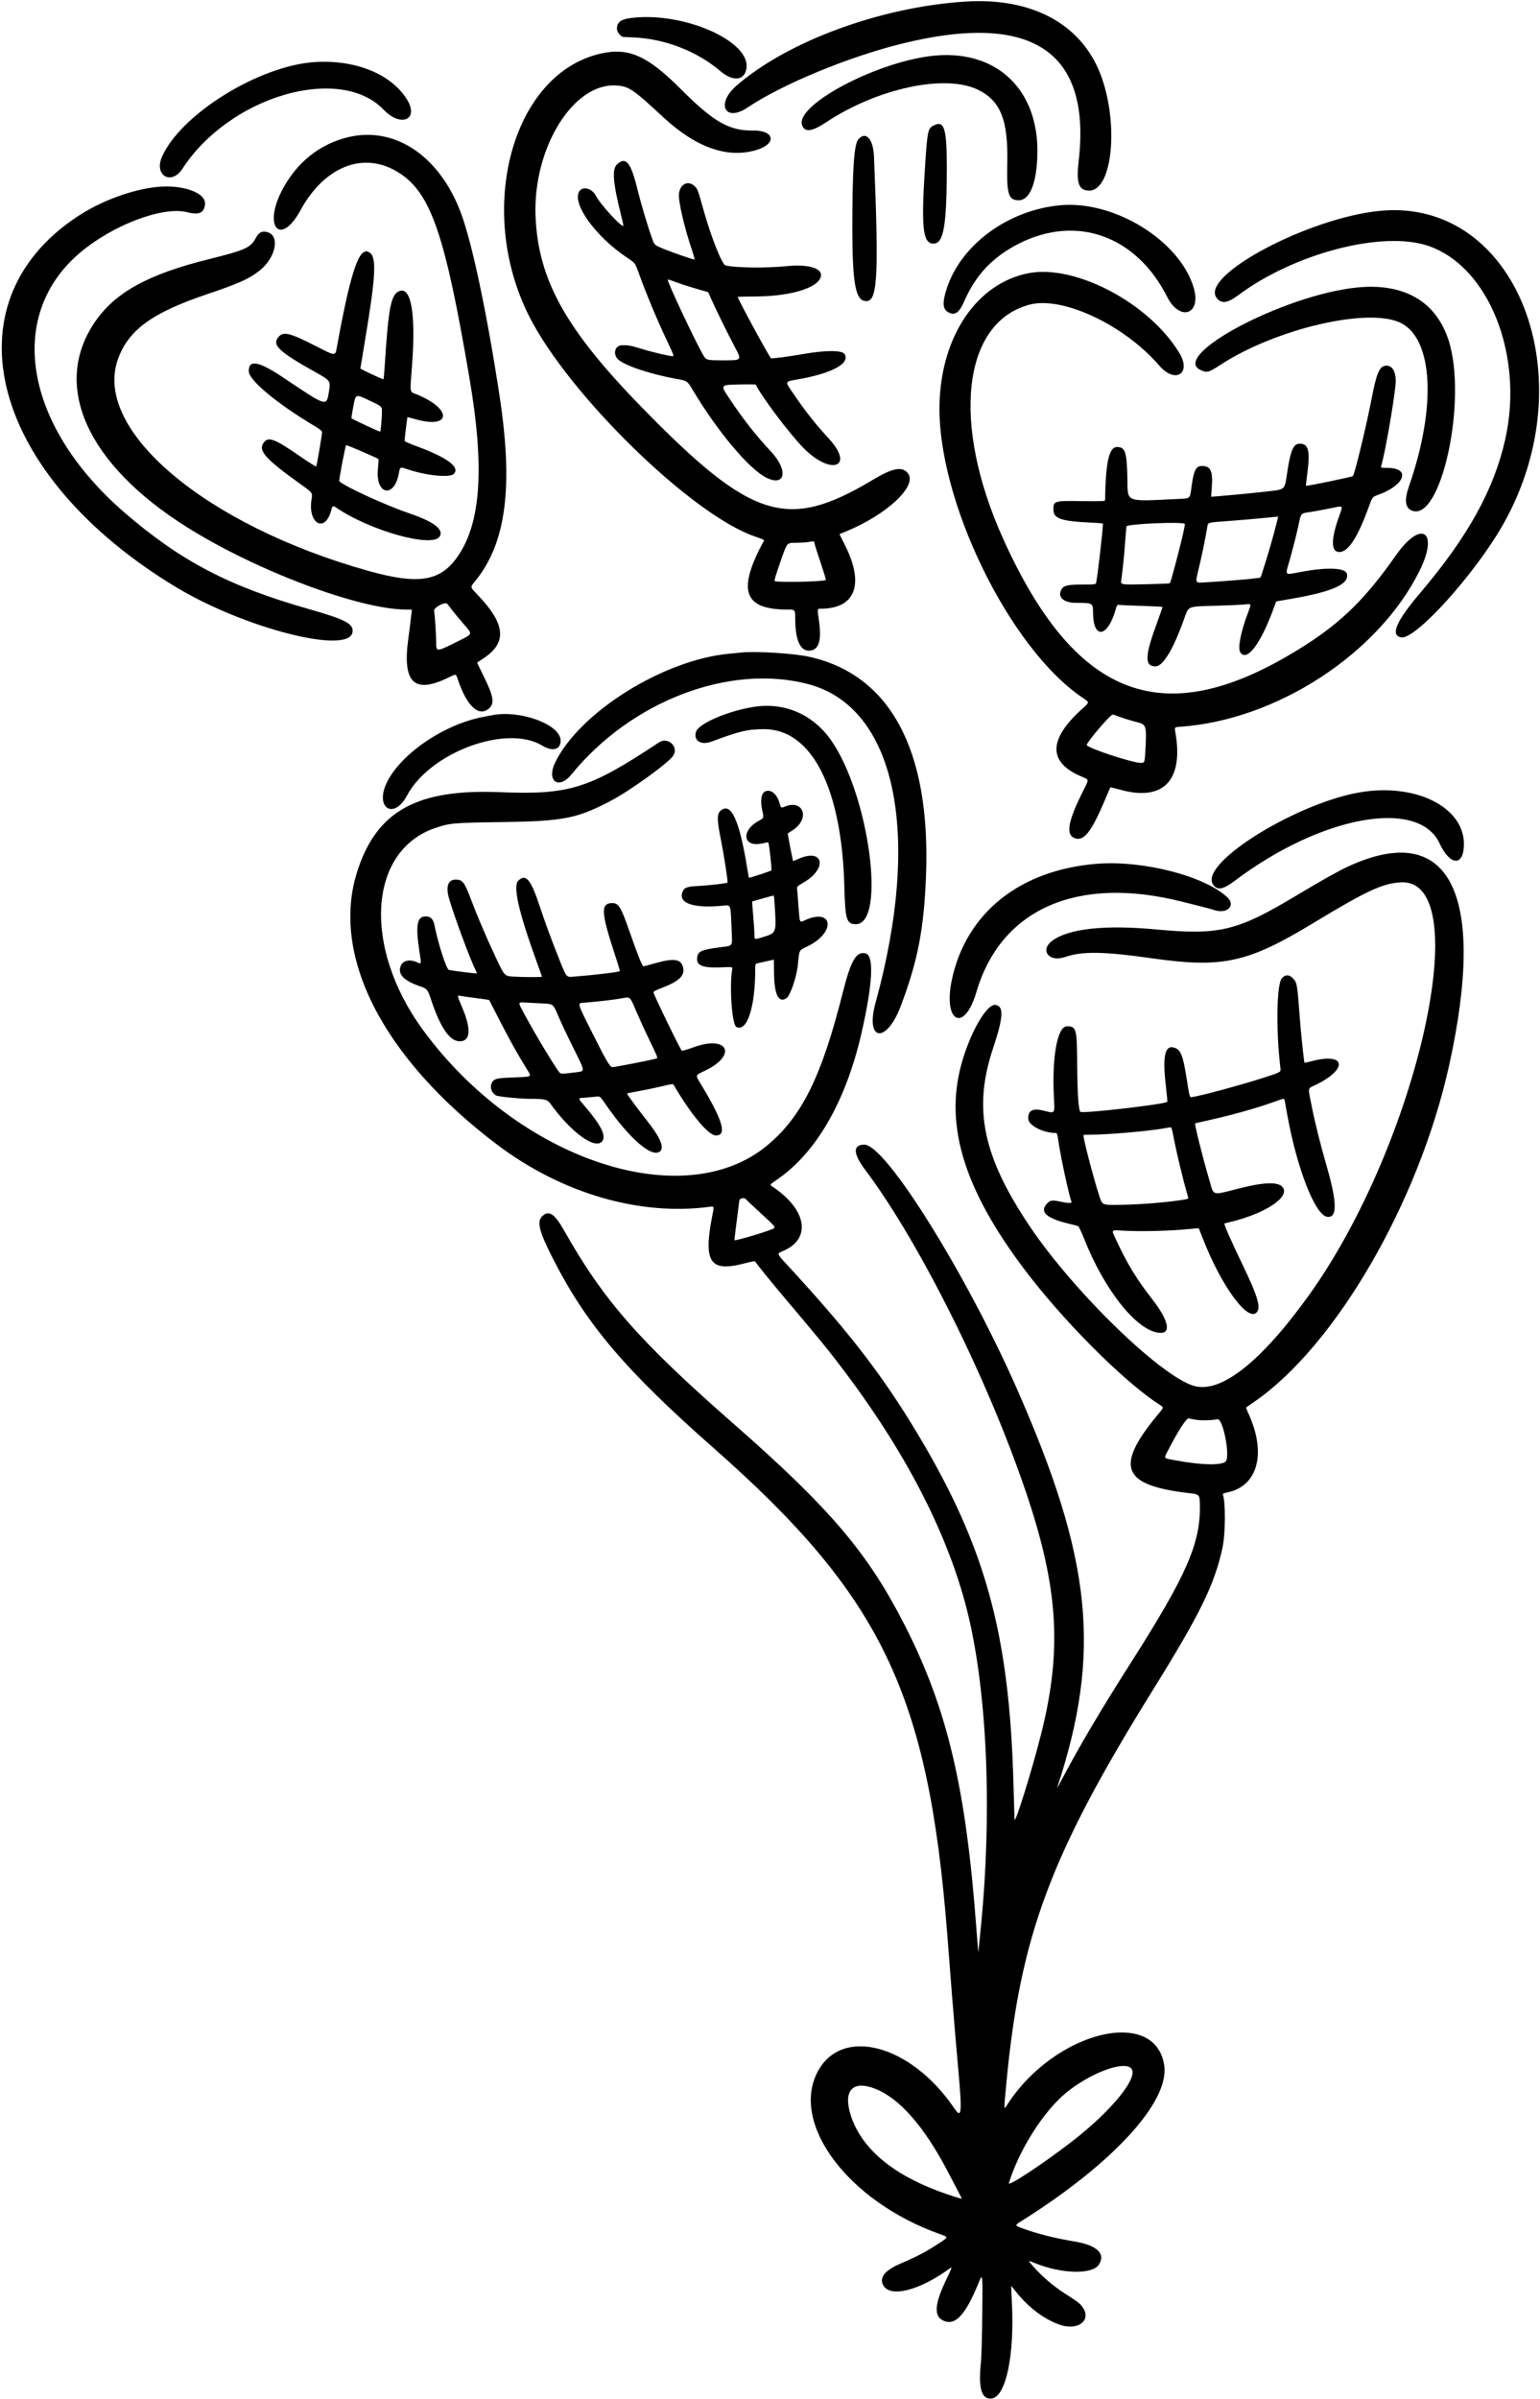 <svg width="395" height="615" viewBox="0 0 395 615" fill="none" xmlns="http://www.w3.org/2000/svg">
<path d="M247.761 0.4C226.075 1.724 201.996 10.548 188.877 21.979C183.557 26.616 185.95 31.423 191.676 27.598C200.586 21.616 217.636 14.565 231.331 11.189C264.747 2.942 280.024 13.134 276.648 41.508C276.007 46.956 276.712 48.857 279.383 48.857C285.43 48.857 287.053 31.295 282.182 18.817C277.182 6.083 264.641 -0.647 247.761 0.4Z" fill="black"/>
<path d="M163.048 4.484C159.415 4.783 158.24 5.488 158.24 7.432C158.24 8.201 159.244 9.441 159.907 9.483C160.099 9.483 161.21 9.547 162.385 9.59C170.397 9.889 178.73 13.094 184.734 18.201C188.024 21 190.994 20.7 191.464 17.495C192.49 10.765 176.337 3.373 163.048 4.484Z" fill="black"/>
<path d="M154.074 13.736C131.426 18.842 121.918 53.626 135.699 81.017C145.827 101.143 177.512 132.06 193.665 137.529C194.99 137.978 196.037 138.405 195.994 138.491C189.029 151.289 190.652 156.225 201.891 156.246C203.963 156.246 203.963 156.246 203.963 158.468C203.963 163.874 205.181 166.779 207.425 166.779C209.967 166.779 210.8 164.408 210.074 159.237C209.604 155.883 209.583 156.032 210.544 156.032C219.582 156.011 221.868 149.537 216.441 139.175C215.821 137.957 215.309 136.931 215.351 136.91C215.373 136.888 216.078 136.611 216.89 136.269C227.509 131.932 235.457 124.475 232.85 121.291C231.376 119.475 229.004 119.924 223.791 123.043C201.912 136.119 192.81 133.256 164.736 104.54C145.122 84.457 138.071 71.808 137.366 55.527C136.639 38.007 147.023 21.149 158.112 21.919C161.317 22.132 162.3 22.795 170.184 30.102C178.645 37.922 186.764 40.721 194.199 38.392C199.348 36.746 198.6 33.371 193.109 33.456C187.042 33.542 183.025 31.256 174.671 22.88C166.039 14.248 161.232 12.112 154.074 13.736ZM208.877 139.089C208.877 139.303 209.561 141.525 210.416 144.003C211.249 146.503 211.89 148.597 211.826 148.661C211.377 149.11 199.156 149.366 198.707 148.939C198.558 148.768 198.964 147.422 200.652 142.614C201.891 139.153 201.891 139.153 204.049 139.132C205.245 139.132 206.634 139.046 207.168 138.961C208.685 138.683 208.877 138.705 208.877 139.089Z" fill="black"/>
<path d="M238.488 14.394C224.045 16.253 204.067 27 205.713 32.021C206.354 33.987 208.191 33.794 211.845 31.38C224.963 22.663 242.291 18.924 250.752 22.962C256.67 25.804 258.636 30.739 258.358 42.17C258.187 49.798 258.679 51.336 261.307 51.336C264.063 51.336 265.836 47.17 266.071 40.012C266.669 22.791 255.324 12.236 238.488 14.394Z" fill="black"/>
<path d="M80.767 15.91C66.473 16.807 46.325 29.285 41.539 40.224C39.445 44.968 43.954 47.596 46.774 43.28C58.846 24.67 87.134 16.38 98.415 28.131C102.902 32.81 107.645 30.588 104.312 25.375C100.189 18.901 91.108 15.269 80.767 15.91Z" fill="black"/>
<path d="M239.152 32.341C238.041 33.003 237.828 34.05 237.315 41.934C236.225 58.258 236.653 62.445 239.43 62.445C242.037 62.445 242.827 57.916 242.849 42.938C242.849 32.554 242.165 30.589 239.152 32.341Z" fill="black"/>
<path d="M89.656 35.081C82.071 36.768 75.875 41.747 72.157 49.139C67.5 58.455 72.093 63.006 77.029 53.968C83.311 42.452 93.523 38.584 102.433 44.353C110.552 49.609 114.163 60.164 120.402 96.849C124.29 119.561 123.393 133.748 117.581 142.359C113.073 149.046 107.539 149.986 94.463 146.333C52.757 134.646 23.913 110.353 30.195 92.234C32.823 84.692 38.869 80.227 52.907 75.483C61.218 72.684 63.889 71.488 66.538 69.394C70.833 65.997 71.922 60.249 68.418 59.459C67.136 59.181 66.367 59.587 65.62 60.997C64.252 63.519 62.949 64.095 53.697 66.403C37.972 70.291 29.532 74.949 24.341 82.534C13.209 98.858 22.268 119.006 47.993 135.158C65.79 146.333 92.199 156.246 104.185 156.246C105.723 156.246 105.723 156.246 105.595 156.823C105.552 157.165 105.424 157.998 105.36 158.704C105.296 159.409 104.997 161.759 104.698 163.917C103.202 175.198 106.322 178.018 115.317 173.531C116.962 172.72 116.962 172.72 117.432 174.151C119.718 181.031 122.837 183.915 125.465 181.565C126.918 180.24 126.598 178.424 123.927 173.083C123.051 171.309 122.346 169.857 122.389 169.835C122.431 169.792 123.136 169.322 123.991 168.767C130.144 164.729 129.696 159.921 122.41 152.379C120.594 150.499 120.594 150.499 121.684 149.196C129.803 139.432 131.747 125.01 128.093 101.229C124.888 80.205 121.085 62.258 118.244 54.652C112.859 40.166 101.557 32.431 89.656 35.081ZM115.893 156.289C116.47 157.058 117.859 158.725 118.949 159.986C121.278 162.656 121.342 162.443 117.56 164.323C111.898 167.164 111.877 167.164 111.877 164.729C111.855 162.464 111.578 158.041 111.343 156.567C111.214 155.755 114.056 154.217 114.676 154.751C114.761 154.815 115.295 155.499 115.893 156.289Z" fill="black"/>
<path d="M220.134 35.744C219.045 37.026 218.617 43.67 218.617 58.819C218.639 71.959 219.386 76.552 221.608 77.108C225.091 77.984 225.497 72.386 224.172 40.124C224.001 35.594 222.036 33.479 220.134 35.744Z" fill="black"/>
<path d="M158.28 42.111C156.934 43.371 157.191 46.747 159.327 55.272C159.691 56.661 159.926 57.836 159.883 57.879C159.434 58.328 153.964 52.367 152.896 50.273C151.913 48.328 149.606 47.623 148.644 48.969C146.508 51.961 152.661 60.592 160.802 66.019C162.895 67.408 162.895 67.408 163.793 69.887C165.865 75.613 168.664 82.3 171.549 88.347C172.766 90.911 172.895 91.295 172.531 91.295C171.655 91.295 166.891 90.163 164.391 89.372C161.849 88.582 161.143 88.454 159.498 88.496C157.725 88.539 157.127 90.761 158.515 92.107C160.161 93.688 166.699 95.889 173.514 97.128C176.292 97.62 176.292 97.62 177.745 100.077C184.09 110.653 192.039 120.118 196.483 122.404C201.44 124.925 202.273 120.566 197.765 115.759C193.876 111.614 190.692 107.576 187.039 102.085C184.753 98.666 184.753 98.666 189.282 98.56C191.761 98.496 193.833 98.517 193.876 98.602C195.137 101.401 202.508 111.208 206.097 114.84C213.191 122.019 219.323 119.755 212.592 112.426C208.918 108.431 206.653 105.546 203.127 100.376C201.375 97.812 201.375 97.812 204.217 97.32C213.362 95.761 218.169 93.175 216.609 90.718C216.011 89.778 211.802 89.757 206.631 90.654C202.273 91.402 198 91.979 197.765 91.829C197.337 91.552 189.218 76.638 189.218 76.104C189.218 76.061 191.205 76.019 193.662 75.997C203.234 75.976 210.584 73.561 210.584 70.463C210.584 68.669 206.952 67.707 202.102 68.199C196.718 68.754 188.47 68.669 186.077 68.028C185.201 67.793 182.488 60.998 180.565 54.225C178.963 48.542 178.963 48.521 178.215 47.773C176.57 46.128 174.433 47.111 174.155 49.653C173.942 51.49 175.48 58.199 177.552 64.31C177.958 65.528 178.215 66.511 178.129 66.511C177.659 66.511 172.766 64.844 170.48 63.904C167.895 62.857 167.895 62.857 167.34 61.34C166.229 58.37 164.412 52.238 163.344 47.922C161.763 41.577 160.46 40.081 158.28 42.111ZM174.155 72.6C175.33 73.027 177.488 73.711 178.941 74.117C180.394 74.523 181.612 74.865 181.633 74.886C181.676 74.929 181.997 75.677 182.381 76.553C183.428 78.924 186.59 85.398 188.556 89.094C190.265 92.364 190.265 92.364 185.693 92.364C181.121 92.364 181.121 92.364 180.245 90.804C178.087 87.022 171.271 72.493 171.271 71.724C171.271 71.553 171.506 71.639 174.155 72.6Z" fill="black"/>
<path d="M40.108 47.939C33.548 48.666 25.792 51.572 19.789 55.546C-14.055 77.959 -2.197 122.036 45.321 150.603C62.734 161.05 89.335 167.845 90.403 162.097C90.809 159.939 88.736 158.828 79.186 156.115C58.739 150.303 46.325 143.808 31.967 131.416C7.033 109.879 1.628 82.595 18.998 66.143C27.224 58.366 41.411 52.64 48.12 54.413C51.09 55.182 52.393 54.563 52.585 52.298C52.82 49.35 46.667 47.213 40.108 47.939Z" fill="black"/>
<path d="M271.886 52.619C258.511 53.879 246.46 62.746 242.828 73.985C241.653 77.574 241.781 79.305 243.277 80.074C244.965 80.95 246.033 80.181 247.379 77.104C250.306 70.395 254.729 65.78 261.416 62.404C276.223 54.969 291.457 60.46 299.362 76.078C302.588 82.488 308.186 80.672 306.199 73.835C302.674 61.721 285.816 51.294 271.886 52.619Z" fill="black"/>
<path d="M354.163 54.029C335.767 55.717 307.586 70.695 312.073 76.378C313.269 77.916 314.829 77.724 317.478 75.759C331.943 64.926 354.634 59.029 366.342 63.025C381.875 68.323 390.913 91.057 386.084 112.615C383.221 125.434 376.512 137.549 364.462 151.757C358.095 159.235 356.535 162.825 359.377 163.38C363.009 164.107 378.542 146.886 385.657 134.216C406.852 96.505 388.904 50.846 354.163 54.029Z" fill="black"/>
<path d="M93.311 64.651C91.388 65.613 89.273 73.091 86.346 89.308C85.983 91.273 85.983 91.273 81.047 88.731C74.317 85.291 72.671 84.885 71.411 86.402C69.702 88.432 71.496 90.141 80.897 95.397C84.85 97.598 84.85 97.598 84.316 100.717C83.718 104.2 83.696 104.2 73.013 97.021C66.411 92.577 63.805 92.043 63.805 95.141C63.805 97.469 71.176 103.58 81.068 109.434C81.966 109.969 82.607 110.503 82.607 110.716C82.628 111.357 81.261 119.391 81.111 119.562C81.047 119.647 79.338 118.6 77.351 117.233C70.193 112.276 68.74 111.763 67.522 113.643C66.24 115.588 68.249 117.788 77.073 124.091C80.192 126.313 80.192 126.313 79.915 127.98C78.868 134.326 83.461 136.783 84.978 130.693C85.235 129.689 85.448 129.582 86.132 130.052C94.935 136.099 111.216 140.607 112.839 137.424C113.78 135.629 111.13 133.663 104.934 131.569C98.802 129.476 88.568 124.775 87.029 123.365C86.859 123.194 88.546 114.413 88.781 114.114C88.888 113.985 96.708 117.361 97.093 117.682C97.135 117.724 97.05 118.921 96.922 120.352C96.324 126.826 101.088 127.788 102.285 121.421C102.627 119.583 102.541 119.626 104.742 120.352C109.335 121.912 115.382 122.51 116.386 121.485C118.095 119.775 114.741 117.276 106.814 114.37C105.126 113.75 103.759 113.131 103.759 113.002C103.759 112.639 104.443 106.999 104.507 106.935C104.528 106.913 105.383 107.127 106.387 107.405C115.724 110.118 116.172 104.905 106.921 101.102C104.977 100.29 105.126 101.166 105.682 93.688C106.686 80.505 105.468 73.454 102.456 74.608C100.276 75.42 99.635 78.732 98.653 94.136C98.546 95.76 98.417 97.128 98.353 97.213C98.225 97.32 92.435 94.606 92.435 94.457C92.435 94.414 93.012 90.91 93.717 86.68C96.388 70.741 96.623 65.805 94.785 64.737C94.08 64.31 93.973 64.31 93.311 64.651ZM97.969 105.482C97.947 107.234 97.67 110.503 97.52 110.652C97.413 110.738 90.405 107.49 90.149 107.234C90.106 107.191 90.32 105.759 90.64 104.072C91.217 100.973 91.217 100.973 94.614 102.597C97.99 104.2 97.99 104.2 97.969 105.482Z" fill="black"/>
<path d="M263.702 70.05C250.668 72.635 241.567 85.882 240.99 103.146C240.156 127.824 258.916 166.41 277.867 178.973C279.427 180.02 279.427 180.02 277.867 181.431C268.658 189.592 268.68 195.596 277.91 199.271C279.299 199.848 279.299 199.848 277.91 202.561C274.043 210.189 273.316 213.779 275.453 214.761C277.91 215.872 279.854 213.479 283.486 204.869C284.17 203.224 284.768 201.856 284.811 201.814C284.854 201.771 285.879 202.027 287.097 202.369C298.357 205.574 303.677 200.126 301.455 187.605C301.241 186.387 301.241 186.387 302.865 186.281C327.543 184.507 353.545 167.543 364.079 146.369C369.164 136.156 364.57 133.058 358.075 142.31C349.4 154.659 342.819 160.791 330.555 167.97C297.524 187.306 275.496 178.354 257.335 138.186C243.96 108.594 246.823 82.742 264.001 78.105C272.462 75.819 288.336 83.254 297.374 93.745C301.434 98.445 305.686 95.753 302.502 90.497C294.768 77.678 275.731 67.657 263.702 70.05ZM287.589 183.888C288.657 184.272 290.473 184.828 291.605 185.105C293.977 185.661 294.105 186.046 293.828 191.601C293.635 195.489 293.614 195.553 292.652 195.553C290.388 195.553 278.743 191.686 278.743 190.96C278.743 190.233 284.79 183.161 285.409 183.161C285.538 183.161 286.499 183.482 287.589 183.888Z" fill="black"/>
<path d="M347.969 73.707C329.06 75.652 299.447 91.484 308.207 94.966C309.703 95.565 310.045 95.458 313.036 93.514C327.244 84.262 350.96 78.728 359.229 82.745C367.626 86.847 368.502 104.346 361.344 124.793C360.233 127.977 360.404 130.007 361.878 130.754C369.506 134.707 376.599 102.316 371.472 86.976C368.181 77.126 359.934 72.468 347.969 73.707Z" fill="black"/>
<path d="M355.125 93.792C353.736 94.113 353.009 95.972 351.813 102.189C350.488 109.09 347.476 121.525 347.006 122.038C346.771 122.252 335.169 124.666 334.977 124.517C334.934 124.495 335.105 122.914 335.361 121.013C336.066 115.5 335.575 113.727 333.396 113.727C331.857 113.727 331.131 115.18 330.34 119.966C329.293 126.269 330.49 125.307 322.499 126.247C319.85 126.546 310.705 127.38 310.662 127.315C310.641 127.315 310.705 126.29 310.812 125.051C311.132 120.82 310.577 119.538 308.462 119.453C306.774 119.389 306.24 120.393 305.641 124.602C305.171 128.021 305.492 127.721 301.86 127.914C288.463 128.555 289.275 128.875 289.168 122.786C289.04 115.842 288.634 114.581 286.497 114.581C284.468 114.581 283.592 118.47 283.442 128.127C283.442 128.491 283.164 128.512 277.332 128.448C270.366 128.341 270.195 128.405 270.195 130.627C270.195 132.935 272.118 133.597 279.746 133.96C281.434 134.024 282.844 134.153 282.887 134.217C283.036 134.452 281.562 147.442 281.177 149.237C281.049 149.835 281.049 149.835 277.652 149.835C273.806 149.835 272.759 150.091 272.225 151.138C271.2 153.104 272.823 154.536 276.092 154.536C280.344 154.536 280.344 154.536 280.365 157.228C280.451 163.83 284.019 163.424 286.049 156.587C286.455 155.155 286.583 154.963 286.968 155.048C287.203 155.091 289.831 155.219 292.8 155.305C295.749 155.39 298.185 155.518 298.185 155.604C298.185 155.689 297.394 157.911 296.454 160.539C293.634 168.274 293.612 170.816 296.369 170.816C298.356 170.816 301.09 166.201 303.932 158.04C304.851 155.454 304.851 155.454 310.748 155.305C313.995 155.219 317.585 155.07 318.696 154.984C321.196 154.771 321.046 154.514 319.999 157.335C318.226 162.099 317.435 166.18 318.119 167.206C319.743 169.684 323.14 165.368 326.409 156.672C326.9 155.326 327.328 154.194 327.328 154.172C327.349 154.172 328.802 153.895 330.597 153.596C341.643 151.737 346.172 149.771 345.467 147.079C345.083 145.562 340.703 145.348 334.208 146.502C329.101 147.421 329.571 147.934 330.981 142.913C331.622 140.605 332.498 137.144 332.926 135.242C333.844 131.119 333.267 131.717 336.857 131.119C338.523 130.819 340.916 130.371 342.156 130.114C344.463 129.602 344.463 129.602 343.544 132.144C341.344 138.191 341.344 141.502 343.523 141.502C345.809 141.502 348.224 137.806 351.065 129.965C352.005 127.38 352.005 127.38 353.415 126.867C360.295 124.41 361.94 120.008 356.022 119.944C354.334 119.923 354.142 119.88 354.249 119.538C355.21 116.291 357.304 104.518 357.924 98.835C358.287 95.395 357.154 93.344 355.125 93.792ZM326.836 136.396C325.96 139.665 325.042 142.784 323.546 147.421C323.418 147.805 323.225 148.126 323.097 148.126C322.948 148.126 322.093 148.211 321.153 148.339C319.422 148.553 312.97 149.045 308.846 149.301C306.56 149.451 306.56 149.451 307.393 146.053C308.162 142.977 309.252 137.635 309.679 134.986C309.829 133.918 309.829 133.918 315.064 133.554C317.948 133.341 321.986 132.999 324.037 132.785C326.088 132.571 327.798 132.422 327.819 132.422C327.862 132.443 327.413 134.217 326.836 136.396ZM303.419 136.973C302.436 141.225 300.278 149.301 300.065 149.515C300.001 149.579 297.138 149.686 293.698 149.771C287.438 149.899 287.438 149.899 287.587 148.745C288.036 145.476 288.356 142.336 288.57 139.152C288.72 137.208 288.869 135.306 288.912 134.943C289.019 134.281 303.633 133.661 303.911 134.302C303.953 134.388 303.74 135.584 303.419 136.973Z" fill="black"/>
<path d="M190.075 167.269C189.669 167.312 188.281 167.461 186.977 167.568C170.077 169.171 148.69 182.567 142.408 195.429C140.079 200.215 143.305 202.544 146.596 198.485C161.937 179.661 187.17 170.047 207.318 175.367C229.73 181.285 236.525 213.569 224.56 257.091C221.846 266.984 227.38 267.625 231.055 257.839C235.392 246.344 236.974 238.225 237.508 224.636C238.79 192.267 228.342 172.803 207.275 168.295C203.344 167.461 193.537 166.863 190.075 167.269Z" fill="black"/>
<path d="M193.6 181.159C186.956 182.142 179.242 185.411 178.537 187.547C177.79 189.791 179.755 191.094 182.383 190.132C189.861 187.355 191.677 186.928 195.951 186.906C208.193 186.885 215.928 201.99 216.569 227.288C216.782 235.749 217.146 236.902 219.517 236.902C227.38 236.902 222.914 203.7 213.193 189.791C208.556 183.167 201.399 180.026 193.6 181.159Z" fill="black"/>
<path d="M126.405 183.294C126.106 183.358 125.059 183.551 124.055 183.743C113.906 185.623 102.689 193.272 99.163 200.708C96.108 207.181 101.043 210.215 104.398 203.912C110.316 192.824 129.93 185.58 139.075 191.114C141.767 192.738 143.797 192.183 143.797 189.832C143.797 185.773 133.648 181.97 126.405 183.294Z" fill="black"/>
<path d="M169.028 190.302C150.974 202.245 146.103 203.762 128.155 203.057C107.089 202.202 96.812 207.8 91.791 222.885C84.526 244.592 97.987 271.129 127.579 293.456C144.137 305.934 164.114 311.745 182.083 309.331C183.194 309.181 183.194 309.181 182.681 311.703C180.374 323.561 182.104 326.125 190.822 323.881C193.193 323.261 193.62 323.197 193.77 323.475C194.069 323.988 197.958 328.774 200.671 332C210.564 343.687 212.722 346.337 217.016 352.063C233.083 373.493 243.723 394.581 248.403 414.237C253.317 434.962 254.492 465.473 251.501 494.83C251.202 497.671 250.967 500.171 250.945 500.385C250.924 500.598 250.689 497.735 250.411 494.039C247.74 458.23 242.976 438.06 232.165 416.801C222.593 397.999 212.999 386.718 187.83 364.669C163.901 343.687 154.799 333.303 144.714 315.463C142.236 311.062 140.74 310.1 139.052 311.788C137.62 313.22 138.304 315.762 142.065 323.091C150.525 339.585 160.546 351.358 182.809 370.972C226.075 409.067 238.083 433.937 242.954 495.641C243.253 499.402 243.83 506.794 244.236 512.093C244.664 517.371 245.326 525.361 245.732 529.827C246.822 541.813 246.672 543.245 244.77 540.424C233.639 524.015 215.841 519.294 209.688 531.109C202.701 544.527 217.678 564.354 241.074 572.666C243.253 573.435 243.253 573.435 241.288 574.738C237.634 577.152 235.562 578.242 231.118 580.165C226.994 581.917 225.498 583.733 226.524 585.72C228.255 589.096 235.882 587.152 243.852 581.297C244.236 581.02 243.98 581.703 242.762 584.224C239.749 590.463 239.472 593.604 241.822 594.779C244.941 596.318 247.548 593.604 251.009 585.165C252.056 582.601 252.056 582.601 251.949 592.856C251.907 598.497 251.736 604.159 251.608 605.462C250.881 612.214 251.778 615.184 254.406 614.799C258.039 614.265 260.261 603.539 259.534 590.079C259.427 587.857 259.342 586.019 259.363 585.976C259.406 585.955 260.004 586.66 260.688 587.558C263.786 591.489 268.017 594.651 271.991 595.954C276.584 597.471 280.046 594.694 277.674 591.403C276.99 590.442 276.584 590.121 273.187 587.942C270.11 585.955 267.205 583.477 264.812 580.72C263.594 579.353 263.594 579.353 265.559 580.144C272.439 582.9 280.152 583.071 281.862 580.485C283.656 577.729 281.392 575.55 275.751 574.588C270.538 573.712 266.243 572.644 262.355 571.234C260.197 570.443 260.197 570.443 262.013 569.311C285.494 554.569 300.044 538.694 298.612 529.378C296.284 514.273 270.495 520.725 258.402 539.42C257.419 540.959 257.44 541.322 258.124 533.993C261.692 496.133 269.384 475.536 295.792 433.061C307.885 413.596 311.56 406.076 313.569 396.675C314.338 393.128 314.38 384.966 313.654 383.065C313.59 382.894 313.996 382.723 314.808 382.552C322.606 380.949 324.871 372.574 320.277 362.468C319.872 361.592 319.594 360.823 319.637 360.78C319.679 360.737 320.577 360.096 321.645 359.37C342.519 345.055 363.907 308.199 371.662 273.223C381.469 228.974 371.833 210.022 345.682 222.158C343.118 223.355 338.823 225.769 332.371 229.636C317.329 238.653 312.735 239.764 296.583 238.247C283.293 237.007 273.978 238.033 269.833 241.195C266.67 243.609 269.106 246.707 273.102 245.34C277.588 243.78 282.951 243.866 295.621 245.661C313.569 248.203 320.042 246.793 336.751 236.666C350.489 228.354 354.634 226.41 359.313 226.175C378.841 225.128 363.65 293.178 335.661 332.107C323.504 349.007 313.269 357.126 306.39 355.289C297.971 353.046 275.345 331.103 264 314.16C252.035 296.298 249.556 284.119 254.706 268.736C257.355 260.788 257.526 257.946 255.368 257.583C253.082 257.22 248.702 264.869 246.501 273.116C242.335 288.713 247.377 304.951 262.654 325.249C272.354 338.154 287.566 353.494 296.754 359.626C298.719 360.951 298.741 360.46 296.668 362.981C285.964 376.014 287.865 380.693 304.702 382.701C307.693 383.043 307.693 383.043 307.757 385.607C307.992 395.478 304.467 403.619 290.066 426.202C282.46 438.146 277.033 447.29 272.653 455.58C271.756 457.29 271.072 458.486 271.157 458.251C282.567 423.574 280.152 399.815 260.795 355.909C247.74 326.338 227.165 293.413 221.717 293.413C218.704 293.413 218.768 295.678 221.93 299.887C235.818 318.326 253.466 353.708 263.273 382.83C271.435 407.016 272.439 422.955 267.098 444.257C264.769 453.551 260.282 467.973 260.218 466.37C260.197 465.772 260.068 461.606 259.94 457.076C258.893 418.852 252.761 396.525 235.369 367.553C226.567 352.875 218.277 342.063 203.278 325.719C198.834 320.89 199.09 321.467 201.077 320.569C208.128 317.407 206.889 310.1 198.342 304.31C197.338 303.626 197.274 303.776 199.432 302.28C209.389 295.4 216.909 282.367 220.926 264.997C223.832 252.369 224.238 244.998 222.058 244.4C219.644 243.759 218.255 246.131 216.14 254.527C210.756 275.893 205.714 286.128 196.911 293.499C175.395 311.553 132.792 297.302 108.413 263.907C92.944 242.691 94.483 218.013 111.682 212.223C115.315 210.984 116.233 210.898 128.647 210.727C144.415 210.514 147.94 209.83 156.529 205.343C161.572 202.715 171.421 195.6 172.682 193.699C174.156 191.413 171.336 188.785 169.028 190.302ZM191.398 307.472C191.548 307.664 193.193 309.224 195.052 310.912C198.919 314.437 199.069 314.608 198.236 314.993C196.633 315.741 188.621 318.112 188.407 317.899C188.364 317.835 188.493 316.617 188.685 315.164C188.877 313.711 189.134 311.767 189.24 310.827C189.347 309.886 189.497 308.711 189.561 308.22C189.668 307.344 189.839 307.173 190.757 307.109C190.95 307.109 191.249 307.258 191.398 307.472ZM306.838 363.942C308.206 364.156 310.727 364.092 312.244 363.793C313.74 363.493 315.662 373.685 314.316 374.689C313.013 375.672 308.078 375.544 301.604 374.347C298.356 373.77 298.506 373.899 299.403 372.147C302.031 366.997 304.317 363.429 304.894 363.579C305.15 363.643 306.026 363.814 306.838 363.942ZM289.959 530.019C292.566 531.921 285.408 540.894 274.79 549.056C267.461 554.697 258.445 560.637 258.765 559.611C261.35 551.171 267.568 541.322 273.337 536.536C279.319 531.6 287.652 528.331 289.959 530.019ZM224.516 535.425C230.733 537.882 236.993 544.997 243.104 556.641C245.155 560.53 246.693 563.5 246.693 563.585C246.693 563.713 243.211 562.602 240.604 561.619C228.447 557.047 220.798 550.402 218.191 542.155C216.204 535.831 218.725 533.139 224.516 535.425Z" fill="black"/>
<path d="M196.314 202.844C195.246 203.25 194.947 205.279 195.545 207.865C195.93 209.553 195.887 209.745 194.947 210.215C189.926 212.779 190.417 217.373 195.588 216.176C196.357 215.984 197.02 215.877 197.062 215.941C197.276 216.155 198.024 222.949 197.853 223.12C197.661 223.291 192.191 225.086 192.105 225C192.063 224.957 191.892 223.932 191.678 222.693C189.67 210.194 187.49 205.493 184.841 207.801C183.858 208.634 183.88 210.129 184.926 215.321C185.76 219.552 186.764 226.068 186.593 226.239C186.422 226.432 181.935 226.944 179.286 227.094C176.145 227.244 175.504 227.479 175.055 228.654C173.902 231.538 177.961 232.906 185.396 232.158C187.533 231.944 187.384 231.559 187.661 238.525C187.811 242.905 188.26 242.328 184.2 242.883C179.841 243.482 179.029 243.866 178.816 245.447C178.559 247.477 180.14 248.139 184.82 247.968C187.918 247.84 187.918 247.84 187.811 248.439C187.042 252.754 187.747 262.69 188.879 263.245C191.614 264.591 193.708 258.203 193.708 248.524C193.708 247.178 193.751 247.05 194.199 246.943C194.456 246.9 195.524 246.644 196.549 246.409C197.596 246.174 198.451 245.981 198.472 245.981C198.494 245.981 198.537 247.498 198.537 249.357C198.579 254.934 199.712 257.241 201.741 255.852C202.681 255.212 204.284 250.596 204.626 247.477C205.096 243.14 204.733 243.802 207.403 242.435C214.582 238.76 213.535 232.564 206.292 235.961C205.117 236.516 205.117 236.516 204.839 232.863C204.711 230.854 204.54 228.761 204.476 228.226C204.348 227.244 204.348 227.244 206.036 226.261C212.446 222.564 211.185 217.202 204.626 220.236C203.985 220.535 203.451 220.748 203.429 220.727C203.322 220.556 201.998 213.698 202.062 213.634C202.105 213.612 202.703 213.206 203.365 212.779C207.873 209.83 206.057 204.767 201.25 206.775C200.353 207.16 200.289 207.117 199.925 205.814C199.284 203.527 197.767 202.267 196.314 202.844ZM198.686 231.816C199.156 239.401 199.263 239.102 195.374 240.298C193.43 240.896 193.494 240.918 193.494 239.273C193.494 238.546 193.345 236.431 193.174 234.572C193.003 232.692 192.896 231.111 192.939 231.089C193.003 231.025 198.002 229.615 198.43 229.551C198.494 229.53 198.622 230.555 198.686 231.816Z" fill="black"/>
<path d="M349.893 202.928C333.57 205.193 307.504 221.153 311.114 226.687C312.161 228.289 313.678 228.054 316.627 225.832C338.826 209.081 363.824 204.509 369.251 216.196C371.793 221.687 375.127 222.178 375.468 217.115C376.109 207.521 364.273 200.941 349.893 202.928Z" fill="black"/>
<path d="M281.456 221.408C261.607 222.947 247.762 234.014 244.13 251.214C241.844 262.132 247.335 264.845 250.433 254.312C256.693 232.989 276.307 224.357 303.1 231.108C304.211 231.386 306.326 231.92 307.8 232.284C309.275 232.647 310.92 233.095 311.454 233.288C314.744 234.356 317.03 232.134 314.808 230.019C309.018 224.57 293.229 220.49 281.456 221.408Z" fill="black"/>
<path d="M132.921 225.766C131.532 227.154 133.028 233.778 137.621 246.426C138.391 248.52 139.01 250.294 139.01 250.358C139.01 250.507 134.438 250.486 131.682 250.336C129.417 250.187 129.417 250.187 127.28 245.679C124.78 240.38 122.43 234.867 120.87 230.722C119.161 226.15 118.648 225.466 116.896 225.466C114.995 225.466 114.333 227.09 115.08 229.953C116.106 233.799 120.593 245.978 122.024 248.755C122.217 249.14 122.345 249.482 122.281 249.524C122.195 249.61 115.978 248.819 115.144 248.627C114.503 248.456 112.431 242.068 111.448 237.196C111.128 235.508 110.38 234.825 108.991 234.91C106.94 235.038 106.577 237.303 107.581 243.927C108.115 247.366 108.158 247.174 106.876 246.619C104.867 245.764 103.158 246.277 102.688 247.858C102.09 249.824 103.692 251.426 107.602 252.772C109.632 253.477 109.632 253.477 110.658 256.511C113.029 263.54 115.379 266.916 117.922 266.916C120.657 266.916 120.913 263.904 118.648 258.498C117.217 255.122 117.217 255.122 117.922 255.25C118.285 255.336 120.144 255.592 122.024 255.827C123.904 256.084 125.443 256.297 125.464 256.319C125.464 256.319 126.639 258.605 128.049 261.361C130.571 266.318 132.878 270.42 135.079 273.967C136.446 276.168 136.745 275.975 131.425 276.189C127.323 276.36 126.725 276.51 126.191 277.492C125.55 278.667 126.041 280.142 127.302 280.825C127.814 281.103 133.348 281.659 135.698 281.659C139.758 281.659 140.378 281.808 141.147 282.877C146.574 290.44 152.898 294.927 154.543 292.427C155.419 291.081 154.18 288.539 150.612 284.287C147.984 281.167 148.027 281.509 150.184 281.36C151.146 281.274 152.385 281.167 152.919 281.103C153.902 280.975 153.902 280.975 155.355 283.09C161.466 291.936 167.32 296.957 169.328 295.098C170.439 294.072 169.307 291.487 165.867 287.15C163.495 284.159 160.718 280.377 160.825 280.291C160.867 280.249 162.299 279.949 164.008 279.65C165.717 279.33 168.345 278.796 169.862 278.432C172.127 277.877 172.64 277.813 172.768 278.048C177.234 285.697 181.721 291.06 183.643 291.06C186.421 291.06 185.438 287.385 180.374 278.903C178.174 275.206 178.088 275.804 180.951 274.394C189.177 270.378 186.656 265.292 178.003 268.412C176.379 269.01 174.969 269.416 174.883 269.331C174.392 268.839 167.854 255.379 167.598 254.353C167.555 254.182 168.324 253.776 169.67 253.263C174.178 251.554 175.717 250.08 175.204 247.965C174.713 245.849 172.875 245.55 168.324 246.832C166.679 247.302 165.183 247.687 165.034 247.687C164.713 247.687 163.538 244.717 161.295 238.286C159.222 232.346 158.581 231.363 156.787 231.492C154.03 231.684 154.223 234.077 157.812 244.995C158.517 247.11 159.03 248.883 158.987 248.926C158.731 249.183 152.3 249.952 147.001 250.358C145.292 250.507 145.292 250.507 143.54 246.149C141.211 240.273 140.1 237.282 138.326 231.983C136.126 225.36 134.822 223.864 132.921 225.766ZM163.239 259.331C164.094 261.318 165.696 264.822 166.807 267.087C168.388 270.313 168.751 271.211 168.495 271.296C167.149 271.702 157.833 273.54 157.022 273.54C156.466 273.54 155.376 271.681 151.979 264.886C147.834 256.618 147.962 257.152 150.099 257.002C153.026 256.767 157.577 256.255 159.308 255.934C161.743 255.486 161.487 255.25 163.239 259.331ZM139.224 257.216C141.895 257.344 141.895 257.344 143.176 260.378C143.86 262.023 145.698 265.912 147.236 268.967C150.035 274.565 150.035 274.565 148.219 274.8C143.561 275.377 143.86 275.377 143.262 274.587C141.766 272.6 136.895 264.438 134.139 259.289C132.857 256.874 132.857 256.874 134.694 256.981C135.72 257.045 137.75 257.152 139.224 257.216Z" fill="black"/>
<path d="M328.784 250.766C327.438 252.304 327.246 264.013 328.421 273.798C328.549 274.803 328.549 274.803 324.639 276.085C318.55 278.072 306.841 281.234 305.495 281.234C305.153 281.234 305.025 280.721 304.406 276.726C303.423 270.38 302.825 268.948 301.03 268.5C298.744 267.923 298.145 270.935 299.064 278.606C299.299 280.678 299.449 282.388 299.406 282.43C298.786 283.071 277.591 285.507 277.1 284.994C276.63 284.545 276.331 280.037 276.288 272.794C276.245 263.692 276.074 263.073 273.66 263.073C271.203 263.073 269.772 271 270.327 281.405C270.541 285.657 270.733 285.443 267.485 284.652C264.793 284.011 263.575 284.738 263.768 286.896C263.917 288.541 267.635 290.421 270.797 290.421C271.118 290.421 271.224 290.72 271.459 292.387C271.994 296.275 274.152 306.275 274.835 308.091C274.985 308.454 273.895 308.433 272.122 308.048C269.857 307.557 269.387 307.621 268.554 308.518C266.567 310.612 268.361 312.278 274.045 313.646C275.284 313.924 276.416 314.244 276.566 314.308C276.715 314.394 277.42 315.889 278.126 317.663C283.339 330.781 291.543 341.058 297.269 341.635C300.56 341.977 299.812 338.494 295.389 332.832C291.629 328.025 289.108 323.901 286.501 318.282C284.941 314.928 284.685 315.291 288.552 315.483C292.633 315.697 299.983 315.526 304.256 315.099C306.029 314.928 307.461 314.821 307.482 314.842C307.482 314.864 307.974 316.082 308.551 317.556C313.358 329.841 320.174 339.071 322.396 336.336C323.421 335.076 322.545 332.127 318.806 324.393C315.794 318.133 313.828 313.71 314.063 313.603C314.084 313.603 314.832 313.411 315.708 313.197C324.831 310.954 331.092 306.702 328.912 304.223C327.759 302.92 324.169 303.027 318.165 304.544C310.602 306.467 311.414 306.681 310.196 302.514C308.529 296.916 306.35 288.178 306.542 287.964C306.585 287.921 308.615 287.451 311.029 286.917C316.264 285.742 322.396 284.011 326.455 282.558C329.297 281.533 329.382 281.512 329.489 281.96C329.532 282.217 329.81 283.798 330.13 285.507C332.587 299.267 337.224 311.253 340.3 311.872C343.014 312.407 343.014 308.433 340.364 299.202C338.677 293.37 337.309 287.943 336.476 283.691C335.429 278.435 335.301 279.14 337.459 278.093C345.749 274.055 345.236 269.782 336.732 271.94C335.578 272.239 334.617 272.452 334.596 272.41C334.467 272.281 333.634 264.44 333.356 260.509C332.737 252.176 332.673 251.877 331.626 250.766C330.664 249.762 329.681 249.762 328.784 250.766ZM300.752 290.143C301.799 295.634 303.273 301.766 304.747 306.916C304.876 307.343 304.726 307.386 301.393 307.834C297.141 308.39 291.394 308.796 286.992 308.839C282.719 308.903 282.719 308.903 281.993 306.659C280.454 301.937 277.891 292.088 277.891 290.955C277.891 290.891 278.788 290.848 279.878 290.848C284.151 290.848 293.894 290.015 298.338 289.267C299.256 289.096 300.111 288.968 300.261 288.947C300.41 288.947 300.602 289.46 300.752 290.143Z" fill="black"/>
</svg>
